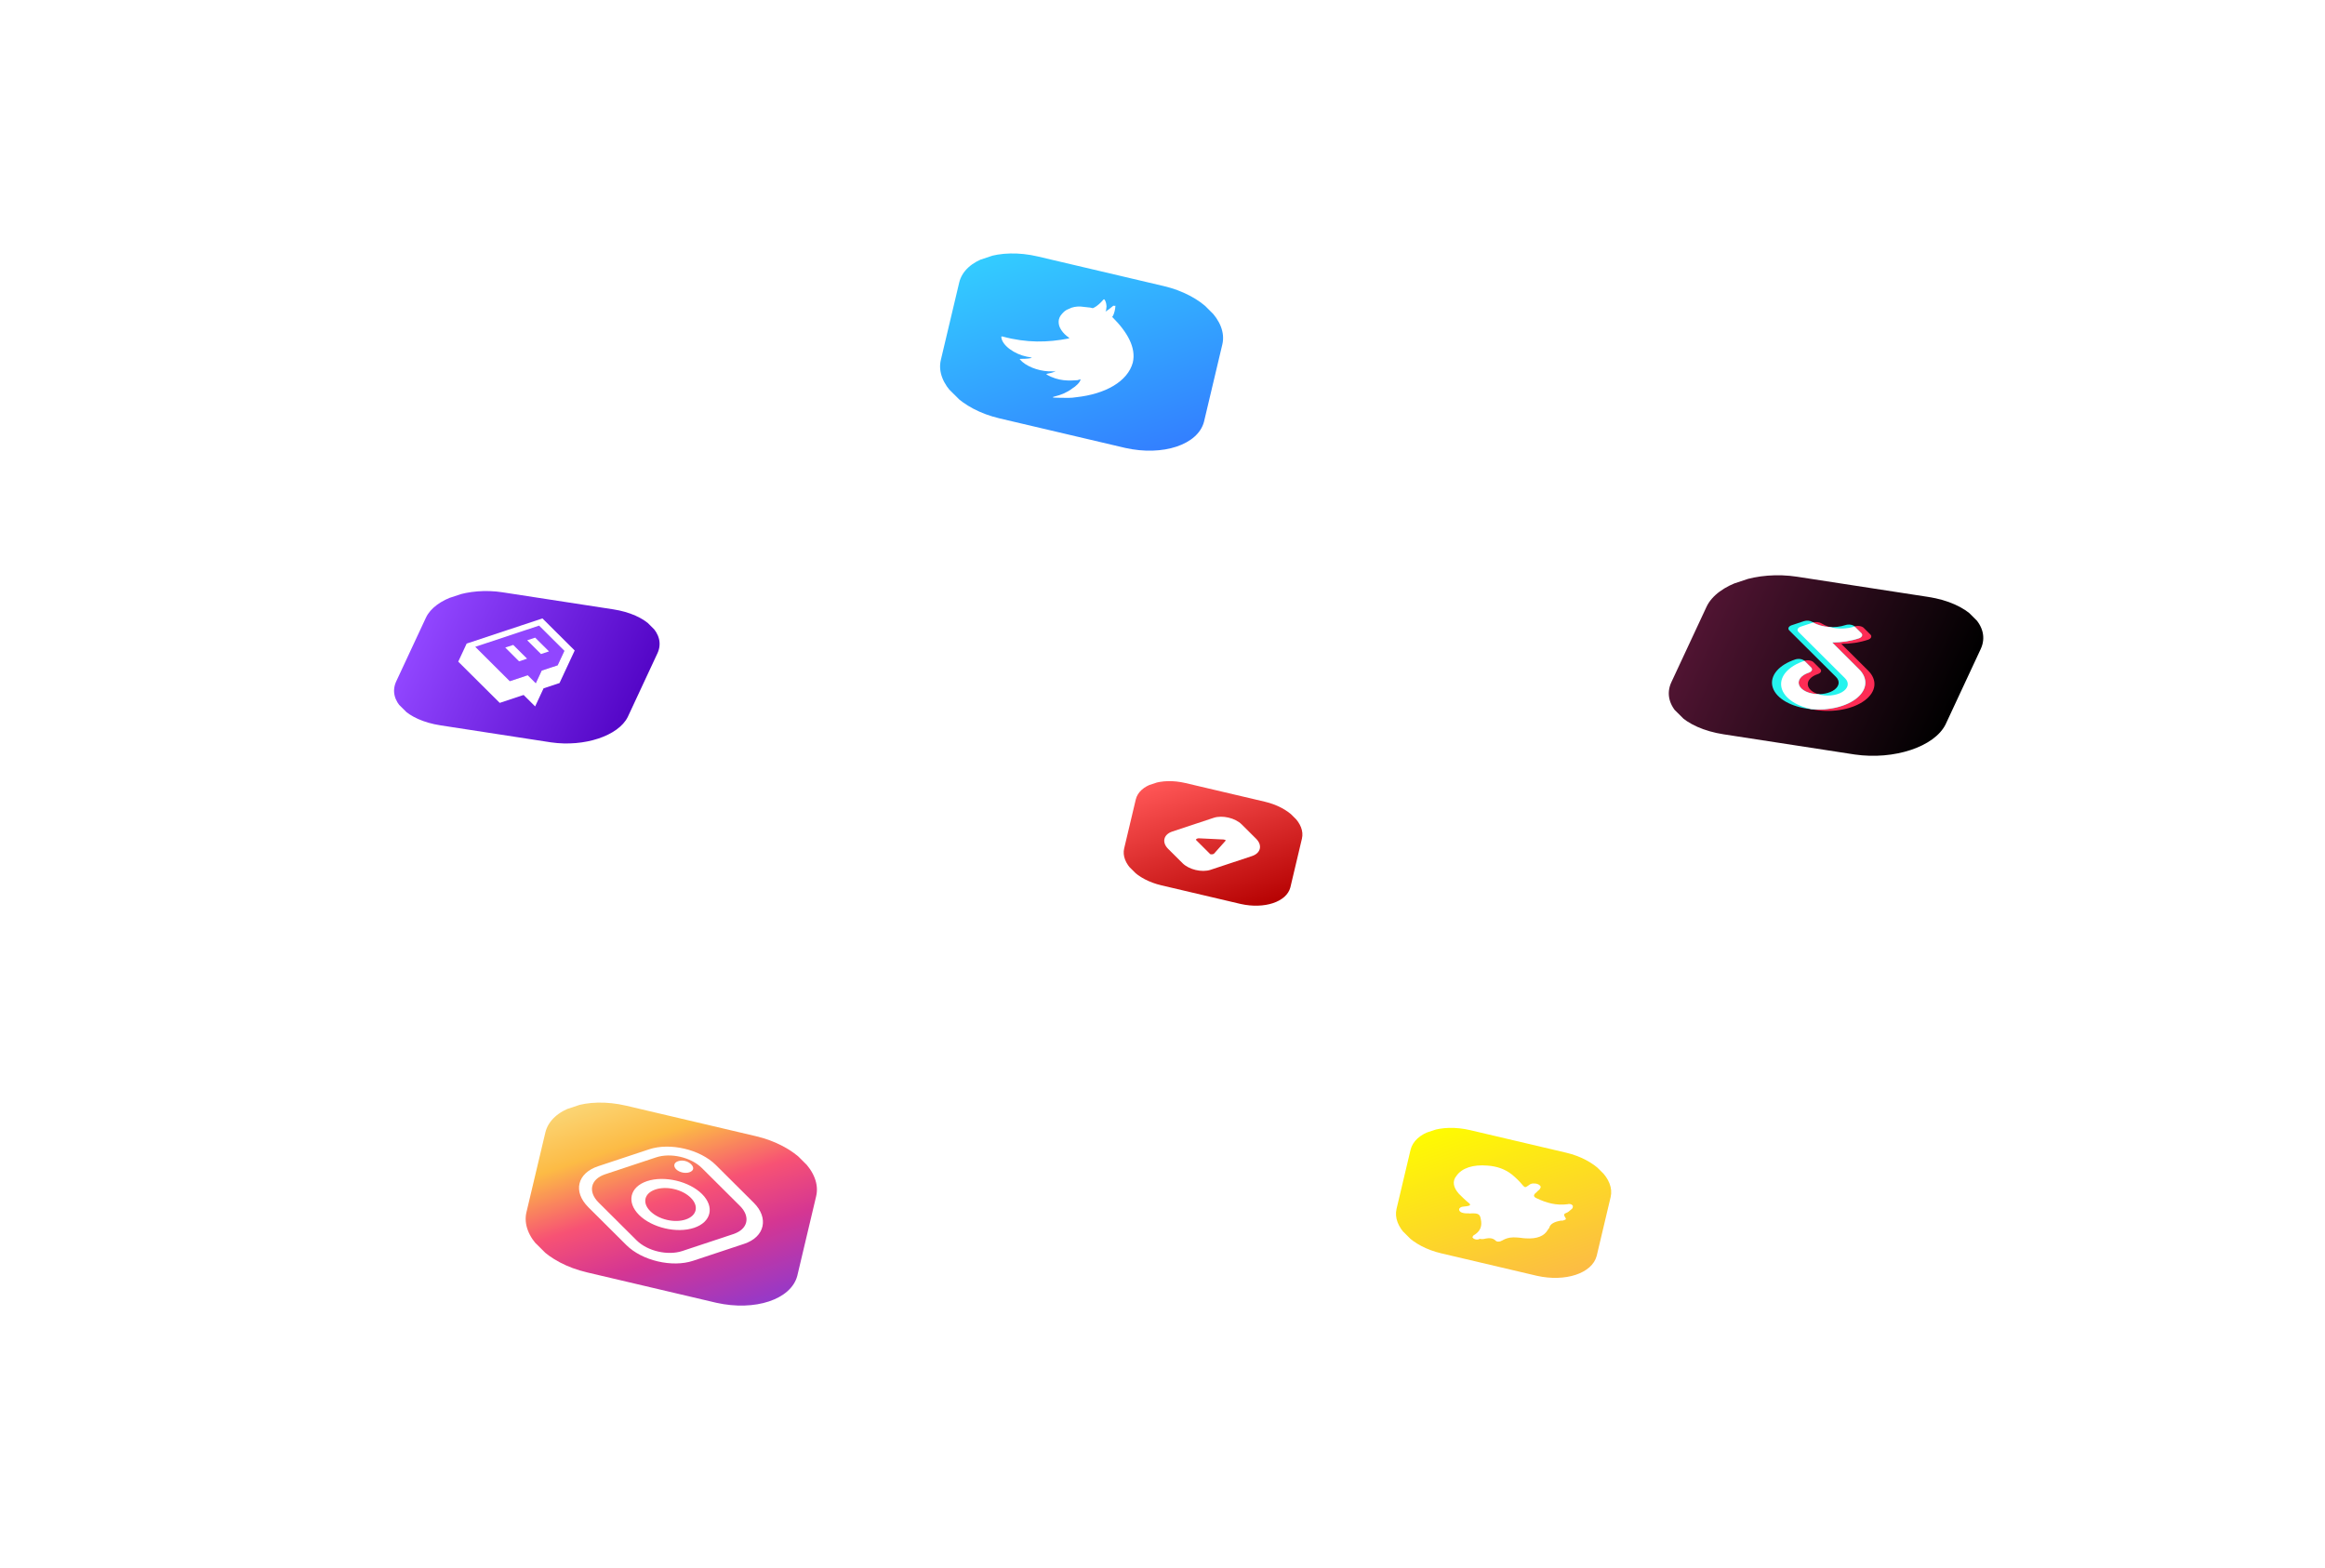 <svg width="430" height="290" viewBox="0 0 430 290" fill="none" xmlns="http://www.w3.org/2000/svg">
    <g filter="url(#filter0_d_1412_265)">
        <rect width="124.45" height="96.222" rx="10" transform="matrix(0.949 -0.315 0.709 0.705 30.706 197.247)" fill="white"/>
        <g clip-path="url(#clip0_1412_265)">
            <path d="M132.478 229.939L108.523 224.309C101.264 222.603 96.304 217.666 97.363 213.2L100.857 198.463C101.916 193.997 108.571 191.789 115.83 193.495L139.785 199.124C147.044 200.83 152.004 205.767 150.945 210.233L147.451 224.971C146.288 229.334 139.634 231.542 132.478 229.939Z" fill="url(#paint0_linear_1412_265)"/>
            <path d="M125.402 203.759C124.57 204.035 124.532 204.733 125.049 205.248C125.669 205.865 126.776 206.046 127.469 205.816C128.301 205.54 128.442 204.945 127.822 204.328C127.202 203.711 126.234 203.483 125.402 203.759Z" fill="white"/>
            <path d="M119.675 207.442C116.487 208.5 115.816 211.329 118.193 213.695C120.569 216.06 125.167 217.141 128.355 216.083C131.544 215.025 132.215 212.196 129.838 209.831C127.461 207.465 122.864 206.384 119.675 207.442ZM126.805 214.54C124.726 215.23 121.822 214.547 120.272 213.005C118.722 211.462 119.146 209.675 121.225 208.985C123.305 208.295 126.208 208.978 127.758 210.521C129.308 212.063 128.885 213.85 126.805 214.54Z" fill="white"/>
            <path d="M137.616 219.045L128.189 222.173C124.307 223.461 118.742 222.153 115.848 219.273L108.821 212.278C105.928 209.398 106.74 205.974 110.622 204.686L120.049 201.558C123.931 200.27 129.496 201.578 132.389 204.458L139.416 211.453C142.206 214.23 141.498 217.757 137.616 219.045ZM111.93 206.172C109.157 207.092 108.731 209.428 110.694 211.382L117.721 218.377C119.788 220.434 123.556 221.241 126.19 220.367L135.617 217.239C138.39 216.319 138.816 213.983 136.853 212.029L129.826 205.034C127.759 202.977 123.991 202.17 121.357 203.044L111.93 206.172Z" fill="white"/>
        </g>
    </g>
    <g filter="url(#filter1_d_1412_265)">
        <rect width="76.361" height="59.04" rx="6" transform="matrix(0.949 -0.315 0.709 0.705 167.01 136.122)" fill="white"/>
        <g clip-path="url(#clip1_1412_265)">
            <path d="M229.457 156.181L214.758 152.727C210.304 151.681 207.261 148.651 207.91 145.911L210.055 136.868C210.705 134.128 214.788 132.773 219.242 133.819L233.941 137.274C238.395 138.32 241.439 141.35 240.789 144.09L238.644 153.133C237.931 155.81 233.848 157.165 229.457 156.181Z" fill="url(#paint1_linear_1412_265)"/>
            <path d="M229.653 141.473C228.448 140.274 226.073 139.716 224.457 140.252L216.801 142.792C215.184 143.329 214.838 144.79 216.042 145.989L218.706 148.64C219.91 149.84 222.286 150.398 223.902 149.862L231.558 147.321C233.174 146.785 233.521 145.323 232.316 144.124L229.653 141.473ZM226.666 144.484L224.532 146.875C224.425 146.995 223.936 147.073 223.81 146.947L221.21 144.359C221.083 144.233 221.445 144.029 221.679 144.035L226.328 144.26C226.476 144.295 226.773 144.365 226.666 144.484Z" fill="white"/>
        </g>
    </g>
    <g filter="url(#filter2_d_1412_265)">
        <rect width="120.918" height="93.491" rx="11" transform="matrix(0.949 -0.315 0.709 0.705 109.239 40.08)" fill="white"/>
        <g clip-path="url(#clip2_1412_265)">
            <path d="M208.123 71.844L184.847 66.374C177.794 64.717 172.975 59.919 174.004 55.58L177.399 41.261C178.428 36.922 184.894 34.776 191.947 36.434L215.222 41.904C222.275 43.561 227.095 48.358 226.066 52.697L222.67 67.017C221.541 71.256 215.075 73.401 208.123 71.844Z" fill="url(#paint2_linear_1412_265)"/>
            <path d="M205.925 45.521C205.452 45.945 204.845 46.413 204.272 46.736C204.676 46.602 204.578 45.968 204.647 45.679C204.615 45.29 204.583 44.901 204.316 44.456L204.216 44.356L204.081 44.401C203.574 44.969 203.067 45.537 202.225 45.95C202.09 45.994 202.09 45.994 202.09 45.994C201.855 45.939 201.855 45.939 201.62 45.884C201.015 45.818 200.41 45.752 199.805 45.687C199.065 45.665 198.291 45.789 197.718 46.112C197.045 46.336 196.707 46.715 196.369 47.093C196.031 47.472 195.793 47.95 195.791 48.484C195.788 49.018 195.921 49.507 196.288 50.052C196.655 50.596 197.057 50.996 197.694 51.451C197.794 51.551 197.794 51.551 197.659 51.596C193.755 52.358 189.888 52.442 185.456 51.247C185.221 51.192 185.221 51.192 185.186 51.337C185.314 52.894 187.66 54.514 189.91 54.966C190.145 55.022 190.515 55.032 190.851 55.187C190.716 55.232 189.807 55.4 188.698 55.368C188.563 55.413 188.563 55.413 188.664 55.513C188.764 55.613 188.864 55.713 189.065 55.913C190.405 57.068 192.721 57.765 194.605 57.673C194.84 57.728 195.109 57.639 195.244 57.594C194.94 57.828 194.671 57.917 193.628 58.13C193.493 58.175 193.493 58.175 193.593 58.275C195.773 59.551 197.791 59.414 199.304 59.312C199.439 59.267 199.574 59.222 199.843 59.133C199.841 59.667 198.895 60.514 198.322 60.837C197.411 61.539 196.299 62.041 194.987 62.343C194.852 62.388 194.717 62.433 194.717 62.433L194.818 62.533C195.187 62.543 195.557 62.554 195.927 62.565C197.036 62.596 198.146 62.628 199.054 62.46C204.403 61.884 208.55 59.575 209.507 56.059C210.159 53.311 208.491 50.4 205.781 47.702C205.68 47.602 205.714 47.457 205.849 47.412C206.121 46.789 206.258 46.211 206.295 45.532C206.026 45.621 205.925 45.521 205.925 45.521Z" fill="white"/>
        </g>
    </g>
    <g filter="url(#filter3_d_1412_265)">
        <rect width="91.968" height="71.107" rx="8" transform="matrix(0.949 -0.315 0.709 0.705 209.025 200.792)" fill="white"/>
        <g clip-path="url(#clip3_1412_265)">
            <path d="M284.234 224.95L266.531 220.79C261.167 219.53 257.502 215.881 258.284 212.581L260.867 201.69C261.649 198.39 266.567 196.758 271.931 198.019L289.634 202.179C294.998 203.439 298.664 207.088 297.881 210.388L295.299 221.279C294.44 224.503 289.522 226.135 284.234 224.95Z" fill="url(#paint3_linear_1412_265)"/>
            <path d="M272.553 218.083C272.477 218.007 272.401 217.931 272.324 217.855C272.35 217.745 272.377 217.635 272.505 217.491C273.813 216.753 274.15 215.728 273.874 214.502C273.725 213.538 273.394 213.344 271.961 213.414C271.859 213.448 271.859 213.448 271.68 213.406C271.399 213.398 271.015 213.424 270.658 213.34C269.84 213.206 269.613 212.572 270.151 212.292C270.484 212.08 271.123 212.172 271.636 212.002C271.943 211.9 271.969 211.79 271.74 211.562C271.027 210.988 270.416 210.38 269.805 209.771C268.762 208.597 268.563 207.447 269.36 206.473C270.364 205.025 272.413 204.345 275.097 204.569C276.861 204.694 278.342 205.216 279.616 206.212C280.406 206.862 281.093 207.546 281.678 208.264C281.983 208.569 282.059 208.645 282.393 208.433C282.829 208.187 283.009 207.823 283.751 207.881C284.135 207.855 284.569 208.015 284.798 208.243C284.95 208.395 285.001 208.581 284.872 208.725C284.82 208.945 284.589 209.123 284.358 209.301C284.229 209.445 284.101 209.589 283.87 209.767C283.613 210.055 283.637 210.351 284.147 210.587C286.01 211.489 287.875 211.985 289.922 211.712C290.127 211.644 290.408 211.652 290.663 211.77C290.739 211.846 290.816 211.922 290.892 211.998C290.916 212.294 290.864 212.514 290.531 212.726C290.3 212.904 290.043 213.192 289.735 213.294C289.223 213.464 289.171 213.684 289.45 214.098C289.73 214.512 289.627 214.546 289.115 214.716C289.012 214.75 288.91 214.784 288.731 214.742C287.554 214.93 286.708 215.312 286.526 216.082C286.397 216.226 286.371 216.336 286.242 216.48C285.598 217.606 284.24 218.158 282.195 218.025C281.632 218.009 281.096 217.883 280.533 217.867C280.073 217.817 279.689 217.843 279.203 217.903C278.512 218.031 278.076 218.277 277.538 218.557C277.231 218.659 276.847 218.685 276.618 218.457C276.083 217.925 275.418 217.943 274.727 218.071C274.42 218.173 274.036 218.199 273.679 218.115C273.345 218.327 272.885 218.277 272.553 218.083Z" fill="white"/>
        </g>
    </g>
    <g filter="url(#filter4_d_1412_265)">
        <g clip-path="url(#clip4_1412_265)">
            <rect width="105.736" height="81.753" rx="11" transform="matrix(0.949 -0.315 0.709 0.705 258.393 100.295)" fill="white"/>
            <g clip-path="url(#clip5_1412_265)">
                <path d="M343.051 128.544L318.797 124.809C311.448 123.677 307.144 119.393 309.113 115.169L315.612 101.23C317.581 97.007 325.036 94.533 332.385 95.665L356.639 99.399C363.988 100.531 368.292 104.816 366.323 109.039L359.824 122.978C357.765 127.112 350.31 129.586 343.051 128.544Z" fill="url(#paint4_linear_1412_265)"/>
                <path fill-rule="evenodd" clip-rule="evenodd" d="M332.61 105.855C332.446 105.693 332.402 105.499 332.486 105.318C332.571 105.136 332.778 104.981 333.061 104.887L335.319 104.138C335.566 104.056 335.855 104.026 336.137 104.052C336.418 104.079 336.675 104.161 336.863 104.284C337.612 104.774 338.634 105.099 339.754 105.204C340.873 105.309 342.022 105.188 343.004 104.862C343.287 104.768 343.624 104.742 343.94 104.791C344.256 104.84 344.525 104.958 344.689 105.121L345.922 106.349C346.085 106.512 346.13 106.705 346.045 106.887C345.96 107.068 345.754 107.223 345.47 107.317C343.972 107.816 342.27 108.078 340.537 108.077L345.515 113.031C346.368 113.881 346.764 114.857 346.653 115.836C346.541 116.816 345.927 117.754 344.887 118.532C343.848 119.311 342.43 119.895 340.813 120.21C339.196 120.525 337.453 120.558 335.804 120.304C334.155 120.05 332.674 119.521 331.548 118.783C330.422 118.045 329.702 117.132 329.479 116.159C329.256 115.187 329.541 114.198 330.296 113.318C331.051 112.437 332.243 111.706 333.722 111.215C334.005 111.121 334.342 111.096 334.658 111.144C334.974 111.193 335.243 111.312 335.407 111.475L336.64 112.702C336.803 112.865 336.848 113.059 336.763 113.24C336.678 113.422 336.472 113.576 336.188 113.67C335.555 113.881 335.044 114.194 334.72 114.571C334.396 114.949 334.275 115.372 334.37 115.789C334.466 116.206 334.774 116.598 335.257 116.914C335.739 117.23 336.374 117.457 337.081 117.566C337.788 117.675 338.535 117.661 339.228 117.525C339.921 117.39 340.528 117.14 340.974 116.806C341.419 116.473 341.682 116.071 341.73 115.651C341.778 115.231 341.608 114.813 341.242 114.449L332.61 105.855Z" fill="#FE2C55"/>
                <path fill-rule="evenodd" clip-rule="evenodd" d="M330.925 105.596C330.761 105.433 330.717 105.24 330.802 105.058C330.886 104.877 331.093 104.722 331.376 104.628L333.635 103.878C333.882 103.797 334.171 103.766 334.452 103.793C334.733 103.82 334.99 103.902 335.178 104.025C335.928 104.514 336.949 104.839 338.069 104.945C339.189 105.05 340.337 104.929 341.319 104.602C341.603 104.508 341.939 104.483 342.255 104.532C342.571 104.58 342.84 104.699 343.004 104.862L344.237 106.089C344.401 106.252 344.445 106.446 344.36 106.627C344.276 106.809 344.069 106.964 343.786 107.058C342.287 107.557 340.585 107.819 338.853 107.817L343.83 112.772C344.684 113.622 345.08 114.598 344.968 115.577C344.857 116.556 344.242 117.494 343.203 118.273C342.163 119.051 340.746 119.635 339.129 119.951C337.512 120.266 335.769 120.299 334.119 120.045C332.47 119.791 330.989 119.262 329.863 118.524C328.737 117.786 328.018 116.873 327.795 115.9C327.572 114.927 327.856 113.938 328.611 113.058C329.366 112.178 330.559 111.446 332.037 110.956C332.321 110.862 332.657 110.836 332.973 110.885C333.289 110.934 333.558 111.052 333.722 111.215L334.955 112.443C335.119 112.606 335.163 112.799 335.078 112.981C334.994 113.162 334.787 113.317 334.504 113.411C333.87 113.621 333.359 113.935 333.036 114.312C332.712 114.689 332.59 115.113 332.686 115.53C332.781 115.947 333.09 116.338 333.572 116.654C334.055 116.971 334.689 117.197 335.396 117.306C336.103 117.415 336.85 117.401 337.543 117.266C338.236 117.131 338.844 116.881 339.289 116.547C339.734 116.213 339.998 115.811 340.046 115.392C340.094 114.972 339.924 114.554 339.558 114.189L330.925 105.596Z" fill="#25F4EE"/>
                <path fill-rule="evenodd" clip-rule="evenodd" d="M336.265 117.379C336.974 117.601 337.789 117.684 338.587 117.616C339.385 117.547 340.123 117.33 340.687 116.998C341.25 116.666 341.61 116.237 341.71 115.777C341.811 115.317 341.646 114.85 341.243 114.449L332.61 105.855C332.446 105.693 332.402 105.499 332.487 105.318C332.571 105.136 332.778 104.981 333.061 104.887L335.319 104.138L335.346 104.13C336.17 104.617 337.273 104.916 338.452 104.972C339.169 105.167 339.959 105.258 340.751 105.239C341.544 105.22 342.317 105.09 343.004 104.862L344.237 106.089C344.401 106.252 344.445 106.446 344.36 106.627C344.276 106.809 344.069 106.964 343.786 107.058C342.287 107.557 340.585 107.819 338.853 107.817L343.83 112.772C344.647 113.585 345.045 114.514 344.98 115.452C344.914 116.39 344.387 117.297 343.46 118.07C342.532 118.843 341.243 119.448 339.741 119.816C338.238 120.184 336.585 120.3 334.973 120.15C333.446 119.817 332.116 119.242 331.135 118.491C330.154 117.741 329.564 116.846 329.433 115.91C329.302 114.974 329.636 114.037 330.395 113.206C331.154 112.375 332.308 111.685 333.722 111.215L334.955 112.443C335.119 112.606 335.163 112.799 335.079 112.981C334.994 113.162 334.787 113.317 334.504 113.411C333.805 113.643 333.257 114 332.943 114.427C332.63 114.855 332.568 115.329 332.768 115.779C332.967 116.228 333.417 116.628 334.048 116.917C334.68 117.205 335.458 117.368 336.265 117.379Z" fill="white"/>
            </g>
        </g>
    </g>
    <g filter="url(#filter5_d_1412_265)">
        <g clip-path="url(#clip6_1412_265)">
            <rect width="89.275" height="69.025" rx="8" transform="matrix(0.949 -0.315 0.709 0.705 30.461 102.449)" fill="white"/>
            <g clip-path="url(#clip7_1412_265)">
                <path d="M101.939 126.3L81.461 123.147C75.256 122.191 71.622 118.574 73.284 115.007L78.771 103.239C80.434 99.673 86.728 97.584 92.934 98.54L113.411 101.693C119.617 102.649 123.251 106.266 121.588 109.832L116.101 121.601C114.363 125.092 108.068 127.18 101.939 126.3Z" fill="url(#paint5_linear_1412_265)"/>
                <g clip-path="url(#clip8_1412_265)">
                    <path d="M104.385 109.373L103.138 112.048L100.187 113.027L99.096 115.367L97.606 113.883L94.287 114.985L87.898 108.626L99.7 104.71L104.385 109.373Z" fill="#9146FF"/>
                    <path d="M86.309 108.023L84.75 111.366L92.416 118.997L96.842 117.528L98.971 119.648L100.53 116.304L103.48 115.325L106.286 109.307L100.324 103.373L86.309 108.023ZM104.385 109.373L103.138 112.048L100.188 113.027L99.096 115.367L97.606 113.883L94.287 114.985L87.899 108.626L99.701 104.71L104.385 109.373Z" fill="white"/>
                    <path d="M98.978 106.928L97.503 107.417L100.058 109.961L101.533 109.471L98.978 106.928Z" fill="white"/>
                    <path d="M94.921 108.274L93.446 108.763L96.001 111.307L97.477 110.817L94.921 108.274Z" fill="white"/>
                </g>
            </g>
        </g>
    </g>
    <defs>
        <filter id="filter0_d_1412_265" x="17.706" y="156.055" width="212.313" height="133.075" filterUnits="userSpaceOnUse" color-interpolation-filters="sRGB">
            <feFlood flood-opacity="0" result="BackgroundImageFix"/>
            <feColorMatrix in="SourceAlpha" type="matrix" values="0 0 0 0 0 0 0 0 0 0 0 0 0 0 0 0 0 0 127 0" result="hardAlpha"/>
            <feOffset dy="11"/>
            <feGaussianBlur stdDeviation="6.5"/>
            <feComposite in2="hardAlpha" operator="out"/>
            <feColorMatrix type="matrix" values="0 0 0 0 0.341 0 0 0 0 0.251 0 0 0 0 0.718 0 0 0 0.03 0"/>
            <feBlend mode="normal" in2="BackgroundImageFix" result="effect1_dropShadow_1412_265"/>
            <feBlend mode="normal" in="SourceGraphic" in2="effect1_dropShadow_1412_265" result="shape"/>
        </filter>
        <filter id="filter1_d_1412_265" x="154.01" y="110.074" width="140.318" height="91.7" filterUnits="userSpaceOnUse" color-interpolation-filters="sRGB">
            <feFlood flood-opacity="0" result="BackgroundImageFix"/>
            <feColorMatrix in="SourceAlpha" type="matrix" values="0 0 0 0 0 0 0 0 0 0 0 0 0 0 0 0 0 0 127 0" result="hardAlpha"/>
            <feOffset dy="11"/>
            <feGaussianBlur stdDeviation="6.5"/>
            <feComposite in2="hardAlpha" operator="out"/>
            <feColorMatrix type="matrix" values="0 0 0 0 0.341 0 0 0 0 0.251 0 0 0 0 0.718 0 0 0 0.03 0"/>
            <feBlend mode="normal" in2="BackgroundImageFix" result="effect1_dropShadow_1412_265"/>
            <feBlend mode="normal" in="SourceGraphic" in2="effect1_dropShadow_1412_265" result="shape"/>
        </filter>
        <filter id="filter2_d_1412_265" x="96.239" y="0" width="207.025" height="130.036" filterUnits="userSpaceOnUse" color-interpolation-filters="sRGB">
            <feFlood flood-opacity="0" result="BackgroundImageFix"/>
            <feColorMatrix in="SourceAlpha" type="matrix" values="0 0 0 0 0 0 0 0 0 0 0 0 0 0 0 0 0 0 127 0" result="hardAlpha"/>
            <feOffset dy="11"/>
            <feGaussianBlur stdDeviation="6.5"/>
            <feComposite in2="hardAlpha" operator="out"/>
            <feColorMatrix type="matrix" values="0 0 0 0 0.341 0 0 0 0 0.251 0 0 0 0 0.718 0 0 0 0.03 0"/>
            <feBlend mode="normal" in2="BackgroundImageFix" result="effect1_dropShadow_1412_265"/>
            <feBlend mode="normal" in="SourceGraphic" in2="effect1_dropShadow_1412_265" result="shape"/>
        </filter>
        <filter id="filter3_d_1412_265" x="196.025" y="169.829" width="163.684" height="105.128" filterUnits="userSpaceOnUse" color-interpolation-filters="sRGB">
            <feFlood flood-opacity="0" result="BackgroundImageFix"/>
            <feColorMatrix in="SourceAlpha" type="matrix" values="0 0 0 0 0 0 0 0 0 0 0 0 0 0 0 0 0 0 127 0" result="hardAlpha"/>
            <feOffset dy="11"/>
            <feGaussianBlur stdDeviation="6.5"/>
            <feComposite in2="hardAlpha" operator="out"/>
            <feColorMatrix type="matrix" values="0 0 0 0 0.341 0 0 0 0 0.251 0 0 0 0 0.718 0 0 0 0.03 0"/>
            <feBlend mode="normal" in2="BackgroundImageFix" result="effect1_dropShadow_1412_265"/>
            <feBlend mode="normal" in="SourceGraphic" in2="effect1_dropShadow_1412_265" result="shape"/>
        </filter>
        <filter id="filter4_d_1412_265" x="245.393" y="64.996" width="184.296" height="116.974" filterUnits="userSpaceOnUse" color-interpolation-filters="sRGB">
            <feFlood flood-opacity="0" result="BackgroundImageFix"/>
            <feColorMatrix in="SourceAlpha" type="matrix" values="0 0 0 0 0 0 0 0 0 0 0 0 0 0 0 0 0 0 127 0" result="hardAlpha"/>
            <feOffset dy="11"/>
            <feGaussianBlur stdDeviation="6.5"/>
            <feComposite in2="hardAlpha" operator="out"/>
            <feColorMatrix type="matrix" values="0 0 0 0 0.341 0 0 0 0 0.251 0 0 0 0 0.718 0 0 0 0.03 0"/>
            <feBlend mode="normal" in2="BackgroundImageFix" result="effect1_dropShadow_1412_265"/>
            <feBlend mode="normal" in="SourceGraphic" in2="effect1_dropShadow_1412_265" result="shape"/>
        </filter>
        <filter id="filter5_d_1412_265" x="17.461" y="72.335" width="159.652" height="102.811" filterUnits="userSpaceOnUse" color-interpolation-filters="sRGB">
            <feFlood flood-opacity="0" result="BackgroundImageFix"/>
            <feColorMatrix in="SourceAlpha" type="matrix" values="0 0 0 0 0 0 0 0 0 0 0 0 0 0 0 0 0 0 127 0" result="hardAlpha"/>
            <feOffset dy="11"/>
            <feGaussianBlur stdDeviation="6.5"/>
            <feComposite in2="hardAlpha" operator="out"/>
            <feColorMatrix type="matrix" values="0 0 0 0 0.341 0 0 0 0 0.251 0 0 0 0 0.718 0 0 0 0.03 0"/>
            <feBlend mode="normal" in2="BackgroundImageFix" result="effect1_dropShadow_1412_265"/>
            <feBlend mode="normal" in="SourceGraphic" in2="effect1_dropShadow_1412_265" result="shape"/>
        </filter>
        <linearGradient id="paint0_linear_1412_265" x1="102.346" y1="190.008" x2="124.271" y2="256.087" gradientUnits="userSpaceOnUse">
            <stop offset="0.001" stop-color="#FBE18A"/>
            <stop offset="0.209" stop-color="#FCBB45"/>
            <stop offset="0.377" stop-color="#F75274"/>
            <stop offset="0.524" stop-color="#D53692"/>
            <stop offset="0.739" stop-color="#8F39CE"/>
            <stop offset="1" stop-color="#5B4FE9"/>
        </linearGradient>
        <linearGradient id="paint1_linear_1412_265" x1="213.253" y1="133.955" x2="222.057" y2="160.488" gradientUnits="userSpaceOnUse">
            <stop stop-color="#FF5656"/>
            <stop offset="1" stop-color="#B60202"/>
        </linearGradient>
        <linearGradient id="paint2_linear_1412_265" x1="182.464" y1="36.649" x2="196.405" y2="78.663" gradientUnits="userSpaceOnUse">
            <stop stop-color="#33CCFF"/>
            <stop offset="1" stop-color="#337FFF"/>
        </linearGradient>
        <linearGradient id="paint3_linear_1412_265" x1="264.719" y1="198.182" x2="275.322" y2="230.137" gradientUnits="userSpaceOnUse">
            <stop stop-color="#FEFB01"/>
            <stop offset="1" stop-color="#FCBB45"/>
        </linearGradient>
        <linearGradient id="paint4_linear_1412_265" x1="312.39" y1="108.204" x2="356.989" y2="128.997" gradientUnits="userSpaceOnUse">
            <stop stop-color="#501432"/>
            <stop offset="1"/>
        </linearGradient>
        <linearGradient id="paint5_linear_1412_265" x1="76.051" y1="109.127" x2="113.707" y2="126.683" gradientUnits="userSpaceOnUse">
            <stop stop-color="#9146FF"/>
            <stop offset="1" stop-color="#5406C7"/>
        </linearGradient>
        <clipPath id="clip0_1412_265">
            <rect width="51.123" height="51.032" fill="white" transform="matrix(0.949 -0.315 0.709 0.705 81.809 201.766)"/>
        </clipPath>
        <clipPath id="clip1_1412_265">
            <rect width="31.369" height="31.313" fill="white" transform="matrix(0.949 -0.315 0.709 0.705 198.367 138.895)"/>
        </clipPath>
        <clipPath id="clip2_1412_265">
            <rect width="49.673" height="49.584" fill="white" transform="matrix(0.949 -0.315 0.709 0.705 158.892 44.47)"/>
        </clipPath>
        <clipPath id="clip3_1412_265">
            <rect width="37.78" height="37.712" fill="white" transform="matrix(0.949 -0.315 0.709 0.705 246.79 204.131)"/>
        </clipPath>
        <clipPath id="clip4_1412_265">
            <rect width="105.736" height="81.753" rx="11" transform="matrix(0.949 -0.315 0.709 0.705 258.393 100.295)" fill="white"/>
        </clipPath>
        <clipPath id="clip5_1412_265">
            <rect width="57.274" height="44.283" fill="white" transform="matrix(0.949 -0.315 0.709 0.705 294.846 105.502)"/>
        </clipPath>
        <clipPath id="clip6_1412_265">
            <rect width="89.275" height="69.025" rx="8" transform="matrix(0.949 -0.315 0.709 0.705 30.461 102.449)" fill="white"/>
        </clipPath>
        <clipPath id="clip7_1412_265">
            <rect width="48.357" height="37.389" fill="white" transform="matrix(0.949 -0.315 0.709 0.705 61.239 106.846)"/>
        </clipPath>
        <clipPath id="clip8_1412_265">
            <rect width="18.652" height="16.825" fill="white" transform="matrix(0.949 -0.315 0.709 0.705 82.621 109.247)"/>
        </clipPath>
    </defs>
</svg>
